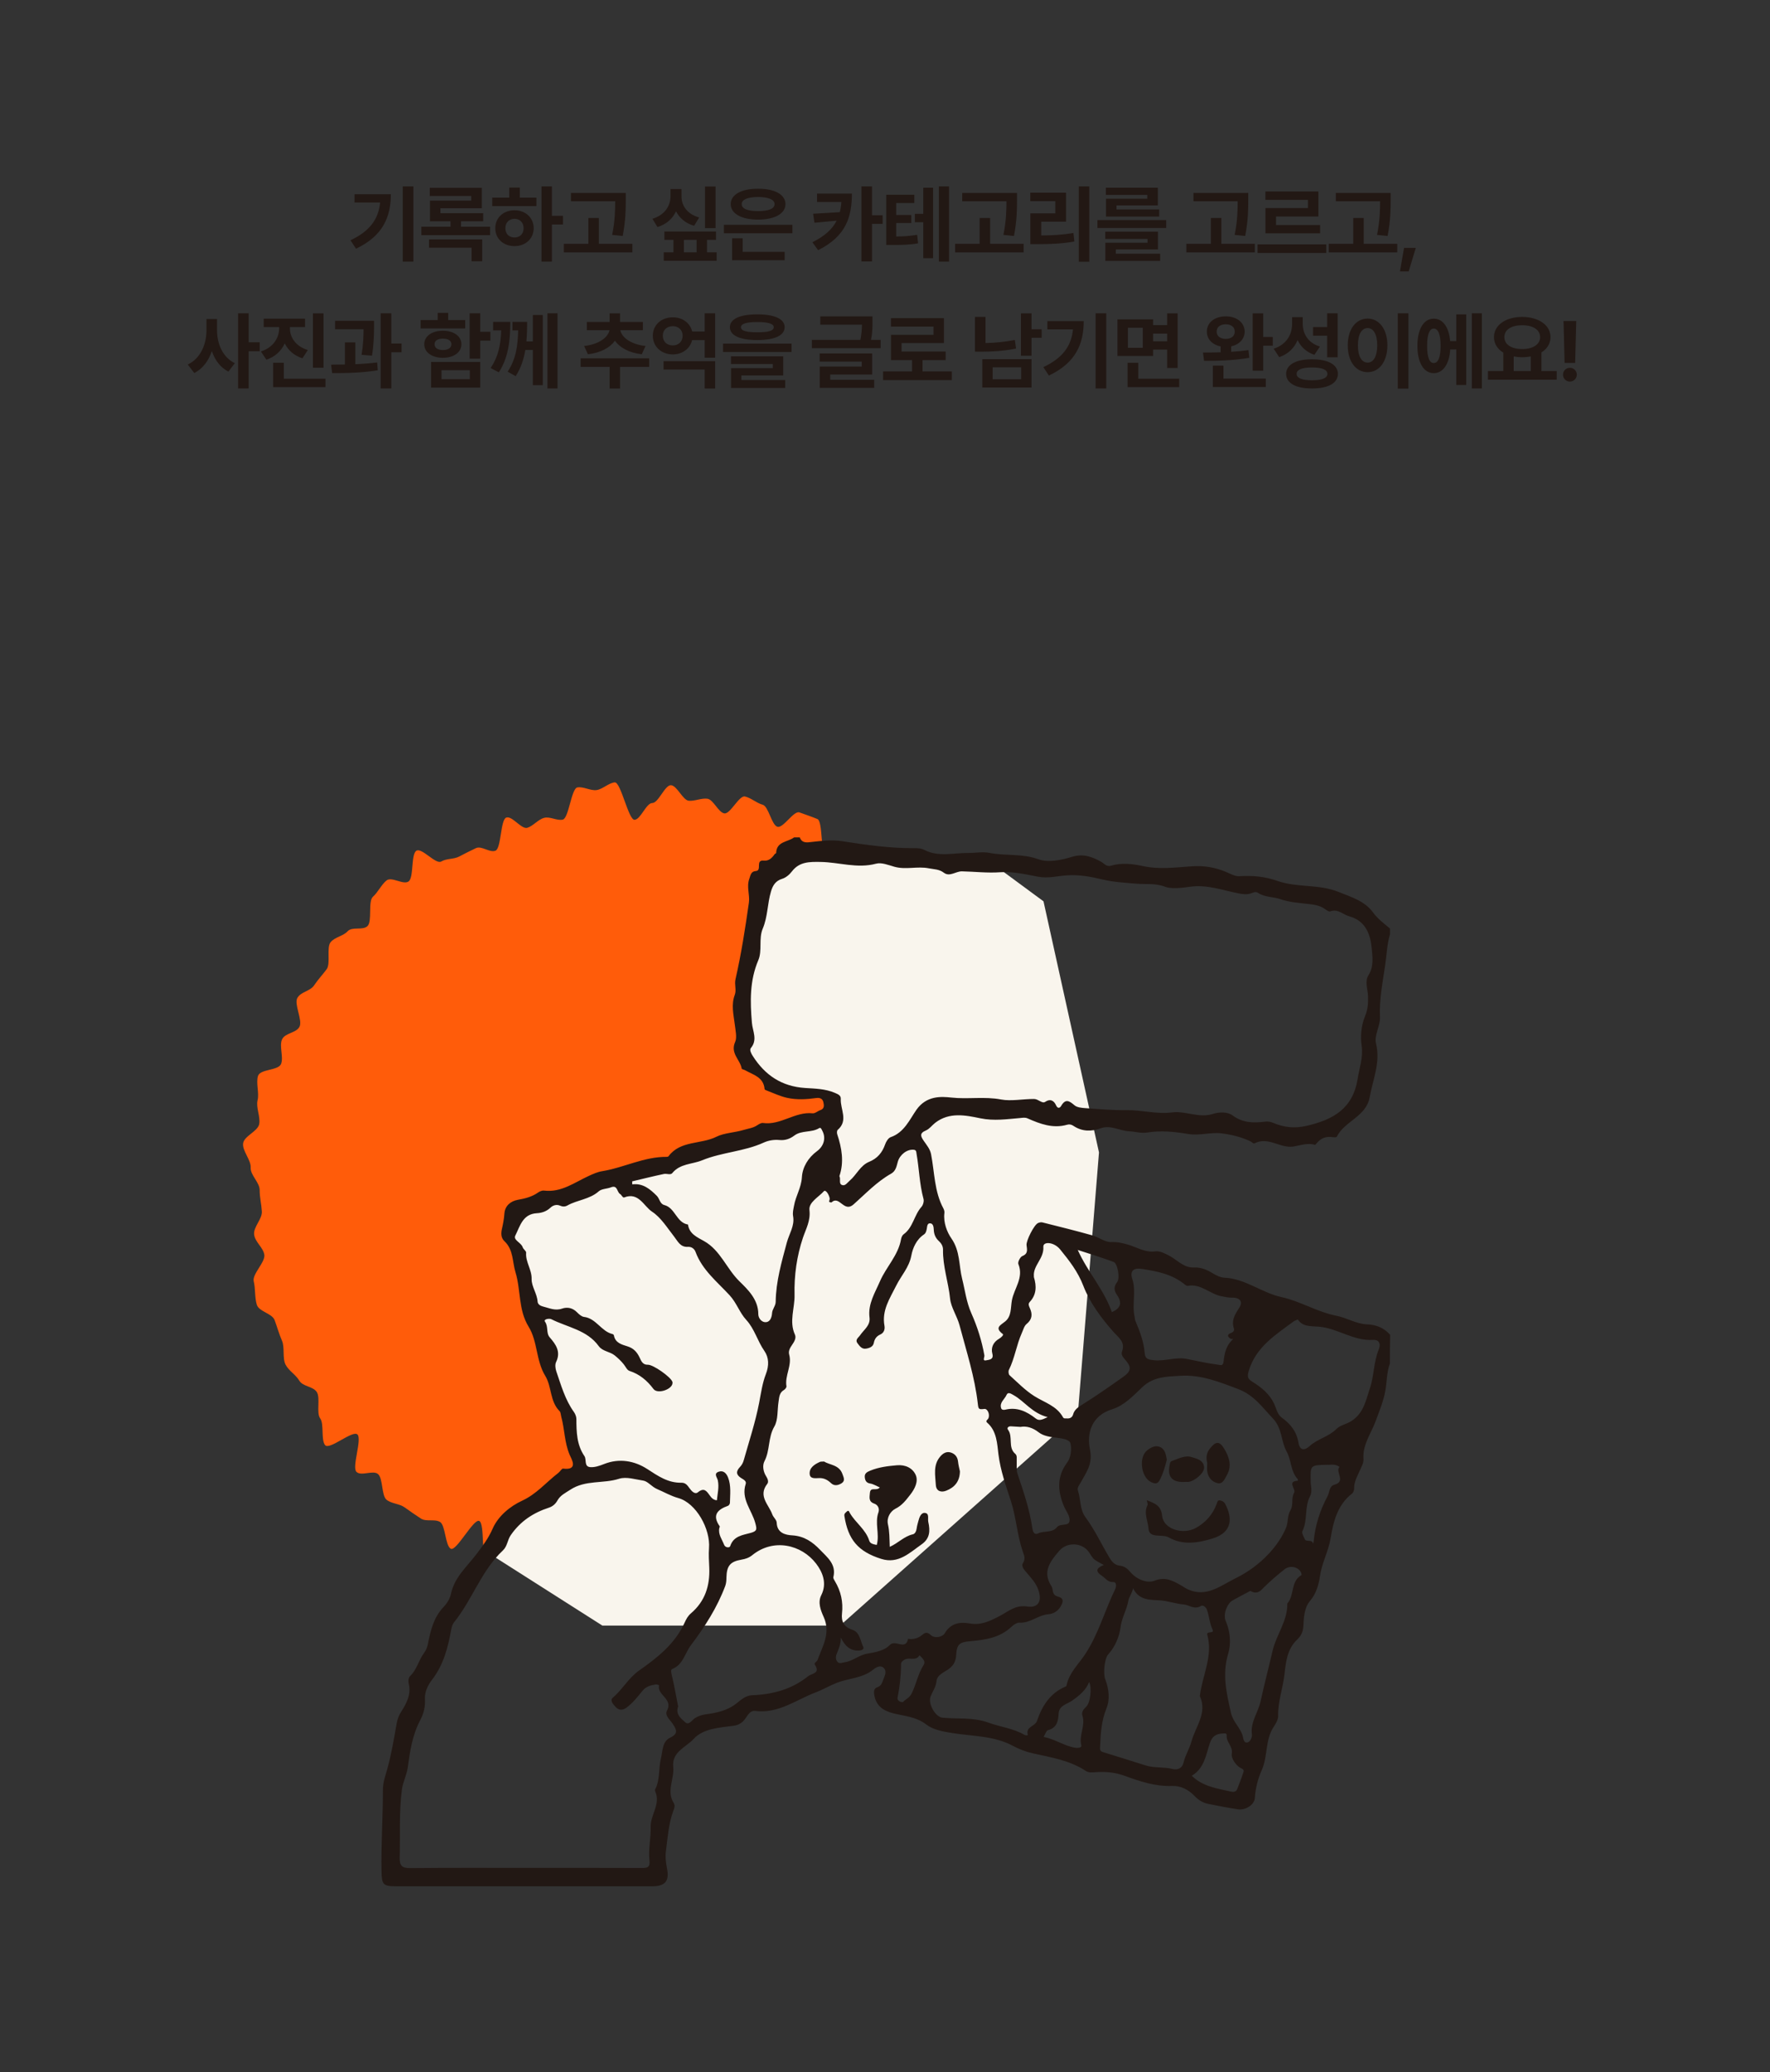 <svg width="335" height="392" viewBox="0 0 335 392" fill="none" xmlns="http://www.w3.org/2000/svg">
<rect x="0" y="0" width="335" height="392" fill="#333333" stroke="none"/>
<g clip-path="url(#clip0_267_43)">
<path d="M202 225.122C202 226.571 200.349 228.021 200.264 229.448C200.179 230.874 197.768 231.898 197.593 233.318C197.418 234.739 196.945 235.875 196.685 237.278C196.425 238.68 198.188 240.627 197.853 242.006C197.517 243.385 196.822 244.551 196.401 245.895C195.98 247.238 193.616 247.357 193.124 248.659C192.632 249.961 194.902 252.914 194.339 254.174C193.777 255.435 192.741 256.323 192.117 257.542C191.493 258.761 190.618 259.696 189.927 260.862C189.237 262.028 190.594 265.236 189.852 266.348C189.109 267.461 188.495 268.887 187.705 269.947C186.915 271.006 184.026 269.526 183.189 270.533C182.352 271.539 180.134 270.444 179.255 271.397C178.375 272.35 177.581 273.107 176.668 274.001C175.755 274.894 177.864 280.807 176.919 281.641C175.973 282.476 172.464 278.51 171.49 279.292C170.516 280.073 169.934 281.405 168.932 282.132C167.929 282.86 167.693 285.169 166.667 285.837C165.641 286.506 164.052 285.612 163.007 286.234C161.962 286.855 161.688 289.513 160.624 290.075C159.56 290.637 159.413 294.247 158.33 294.756C157.247 295.265 155.517 293.726 154.42 294.182C153.322 294.638 152.608 296.881 151.497 297.283C150.386 297.686 147.87 291.513 146.745 291.862C145.619 292.211 145.676 298.781 144.541 299.082C143.406 299.384 141.903 297.502 140.763 297.751C139.623 297.999 138.105 294.916 136.961 295.117C135.817 295.318 134.786 295.857 133.632 296.005C132.478 296.153 131.419 296.514 130.265 296.615C129.111 296.715 128.166 301.947 127.007 301.994C125.849 302.042 124.624 295.999 123.465 295.999C122.307 295.999 121.153 298.946 120.009 298.899C118.864 298.852 117.89 295.224 116.746 295.123C115.602 295.023 114.117 299.988 112.982 299.84C111.847 299.692 110.977 296.455 109.842 296.259C108.707 296.064 107.856 293.999 106.726 293.75C105.596 293.502 104.338 294.478 103.217 294.182C102.096 293.886 101.207 292.643 100.096 292.294C98.985 291.945 97.779 292.3 96.682 291.904C95.585 291.507 93.216 296.064 92.128 295.608C91.041 295.153 91.783 288.222 90.71 287.713C89.636 287.204 86.374 293.531 85.319 292.969C84.264 292.407 84.317 288.506 83.281 287.897C82.245 287.287 80.666 287.915 79.654 287.252C78.642 286.589 77.573 285.861 76.585 285.145C75.597 284.429 74.126 284.47 73.161 283.701C72.197 282.931 72.495 279.682 71.563 278.854C70.632 278.025 68.371 279.309 67.468 278.428C66.565 277.546 68.532 272.302 67.667 271.367C66.801 270.432 62.356 274.368 61.534 273.373C60.711 272.379 61.377 269.355 60.597 268.307C59.817 267.26 60.682 264.419 59.954 263.318C59.226 262.217 57.32 262.318 56.639 261.164C55.958 260.01 54.667 259.335 54.043 258.134C53.419 256.932 53.925 254.861 53.367 253.606C52.809 252.352 52.464 251.014 51.972 249.718C51.48 248.422 49.026 248.144 48.605 246.806C48.184 245.469 48.364 243.764 48.024 242.391C47.683 241.018 50.284 238.722 50.024 237.319C49.764 235.916 48.274 234.964 48.099 233.537C47.924 232.111 49.65 230.602 49.56 229.164C49.471 227.726 49.144 226.56 49.144 225.11C49.144 223.66 47.357 222.287 47.442 220.854C47.527 219.422 45.839 217.718 46.014 216.297C46.189 214.877 48.799 214.031 49.059 212.634C49.319 211.237 48.411 209.497 48.752 208.118C49.092 206.739 48.416 204.875 48.832 203.532C49.248 202.188 52.715 202.543 53.206 201.241C53.698 199.939 52.814 197.891 53.377 196.631C53.939 195.37 56.053 195.441 56.682 194.228C57.311 193.015 55.604 189.914 56.294 188.748C56.984 187.582 58.711 187.505 59.453 186.392C60.195 185.28 61.032 184.41 61.822 183.35C62.612 182.291 61.746 179.225 62.579 178.225C63.411 177.225 64.919 177.112 65.794 176.165C66.669 175.218 68.655 176.065 69.568 175.171C70.48 174.277 69.629 170.478 70.575 169.643C71.521 168.809 72.187 167.329 73.161 166.548C74.136 165.767 76.334 167.46 77.337 166.732C78.339 166.004 77.767 161.612 78.793 160.938C79.82 160.263 82.463 163.583 83.513 162.968C84.562 162.352 85.849 162.583 86.917 162.021C87.986 161.458 88.993 160.949 90.076 160.44C91.159 159.931 92.691 161.37 93.788 160.914C94.885 160.458 94.705 155.061 95.817 154.658C96.928 154.256 98.692 156.943 99.812 156.588C100.933 156.233 101.846 155.013 102.981 154.712C104.116 154.41 105.373 155.292 106.513 155.043C107.653 154.794 108.13 149.154 109.275 148.953C110.419 148.752 111.743 149.604 112.892 149.456C114.041 149.308 115.195 148.101 116.349 148C117.503 147.9 118.94 155.126 120.099 155.078C121.257 155.031 122.297 151.906 123.456 151.906C124.615 151.906 125.844 148.48 126.988 148.533C128.133 148.586 129.23 151.38 130.369 151.474C131.509 151.569 132.738 150.942 133.878 151.09C135.018 151.237 135.949 153.67 137.084 153.865C138.219 154.061 139.874 150.421 140.999 150.669C142.125 150.918 143.222 151.93 144.343 152.226C145.463 152.522 146.017 156.043 147.128 156.392C148.239 156.742 150.216 153.285 151.313 153.682C152.41 154.078 153.62 154.481 154.703 154.931C155.786 155.38 155.252 161.606 156.325 162.109C157.399 162.612 159.144 160.843 160.198 161.399C161.253 161.956 162.69 161.47 163.726 162.08C164.761 162.689 165.622 163.802 166.634 164.465C167.646 165.128 167.972 167.318 168.96 168.034C169.949 168.75 170.63 169.963 171.594 170.738C172.559 171.514 176.091 167.578 177.027 168.406C177.964 169.235 176.167 174.721 177.065 175.603C177.964 176.485 180.981 174.159 181.846 175.1C182.711 176.041 184.225 176.296 185.047 177.284C185.87 178.272 186.816 179.367 187.596 180.415C188.376 181.462 186.958 185.043 187.691 186.144C188.424 187.244 190.254 187.298 190.935 188.452C191.616 189.606 192.902 190.357 193.521 191.565C194.141 192.772 193.233 195.199 193.791 196.447C194.349 197.696 194.481 199.193 194.968 200.49C195.455 201.786 196.131 202.934 196.552 204.277C196.973 205.621 198.997 206.289 199.333 207.668C199.669 209.047 201.262 210.178 201.517 211.58C201.773 212.983 200.714 214.871 200.884 216.303C201.054 217.735 197.626 219.6 197.711 221.038C197.796 222.476 201.986 223.677 201.986 225.127L202 225.122Z" fill="#FF5C0A"/>
</g>
<path d="M96 232.5L97.5 229.5L106.5 226L114 223.5L123 221.5L128 219L140.5 214.5L157.5 211V207.5L148 206L140.5 200.5V195.5V186.5L143 175.5L145 166L151 161L188 163.5L197.5 170.5L208 218L204 267.5L159 307.5H114L92 293.5L97.5 287L106.5 281L110.5 278.5L108 270.5L106.5 265.5L103.5 258.5L102 250L97.5 237L96 232.5Z" fill="#F9F5ED"/>
<path d="M78.242 35.263V49.482H76.226V35.263H78.242ZM66.336 45.451C70.007 43.716 71.625 41.466 71.945 38.31H67.101V36.747H73.976C73.968 41.06 72.461 44.646 67.382 47.044L66.336 45.451ZM92.765 42.888V44.482H79.749V42.888H85.265V41.857H81.374V37.951H89.187V37.076H81.343V35.529H91.187V39.388H83.359V40.326H91.452V41.857H87.249V42.888H92.765ZM81.202 46.857V45.294H91.265V49.419H89.249V46.857H81.202ZM104.46 35.263V40.826H106.553V42.466H104.46V49.482H102.491V35.263H104.46ZM93.163 38.982V37.388H96.382V35.482H98.382V37.388H101.522V38.982H93.163ZM93.741 43.169C93.733 41.185 95.28 39.771 97.382 39.779C99.452 39.771 101.007 41.185 101.007 43.169C101.007 45.154 99.452 46.552 97.382 46.56C95.28 46.552 93.733 45.154 93.741 43.169ZM95.647 43.169C95.647 44.271 96.374 44.927 97.382 44.919C98.374 44.927 99.1 44.271 99.1 43.169C99.1 42.076 98.374 41.404 97.382 41.388C96.374 41.404 95.647 42.076 95.647 43.169ZM118.436 36.497V37.841C118.428 39.622 118.428 41.622 117.858 44.638L115.858 44.435C116.405 41.747 116.428 39.747 116.436 38.076H108.061V36.497H118.436ZM106.717 47.747V46.122H111.358V41.232H113.342V46.122H119.686V47.747H106.717ZM135.435 35.279V43.154H133.435V35.279H135.435ZM123.482 41.388C125.857 40.669 126.904 38.896 126.904 37.138V35.763H128.982V37.138C128.966 38.826 129.997 40.497 132.326 41.138L131.372 42.716C129.732 42.232 128.599 41.247 127.951 39.974C127.302 41.349 126.138 42.435 124.435 42.951L123.482 41.388ZM125.622 49.326V47.732H127.466V45.372H125.747V43.794H135.513V45.372H133.81V47.732H135.638V49.326H125.622ZM129.435 47.732H131.841V45.372H129.435V47.732ZM149.974 42.529V44.122H137.005V42.529H149.974ZM138.302 38.607C138.302 36.794 140.356 35.685 143.489 35.701C146.599 35.685 148.653 36.794 148.661 38.607C148.653 40.427 146.599 41.544 143.489 41.544C140.356 41.544 138.302 40.427 138.302 38.607ZM138.567 49.232V45.076H140.567V47.638H148.505V49.232H138.567ZM140.38 38.607C140.364 39.49 141.513 39.935 143.489 39.935C145.45 39.935 146.599 39.49 146.599 38.607C146.599 37.747 145.45 37.279 143.489 37.263C141.513 37.279 140.364 37.747 140.38 38.607ZM161.238 36.622C161.223 41.013 160.16 44.661 154.848 47.326L153.754 45.826C156.129 44.646 157.543 43.326 158.348 41.747L154.145 42.138L153.895 40.435L158.949 40.13C159.098 39.529 159.199 38.888 159.246 38.216H154.645V36.622H161.238ZM163.035 49.451V35.263H165.035V40.716H167.051V42.357H165.035V49.451H163.035ZM173.043 36.841V38.404H169.621V40.669H172.48V42.185H169.621V44.74C171.144 44.716 172.261 44.638 173.59 44.419L173.761 46.029C172.129 46.326 170.769 46.341 168.683 46.341H167.73V36.841H173.043ZM173.152 42.044V40.451H174.746V35.513H176.605V48.841H174.746V42.044H173.152ZM177.699 49.482V35.263H179.621V49.482H177.699ZM192.488 36.497V37.841C192.48 39.622 192.48 41.622 191.909 44.638L189.909 44.435C190.456 41.747 190.48 39.747 190.488 38.076H182.113V36.497H192.488ZM180.769 47.747V46.122H185.409V41.232H187.394V46.122H193.738V47.747H180.769ZM206.167 35.263V49.513H204.182V35.263H206.167ZM194.995 38.06V36.451H201.76V41.935H197.073V44.544C199.245 44.529 201.081 44.419 203.167 44.076L203.339 45.685C201.003 46.099 198.885 46.185 196.292 46.185H195.01V40.357H199.729V38.06H194.995ZM220.721 41.638V43.122H207.705V41.638H220.721ZM209.19 45.201V43.826H219.159V47.185H211.19V47.997H219.58V49.357H209.205V45.919H217.19V45.201H209.19ZM209.299 36.872V35.513H219.143V38.857H211.315V39.622H219.393V40.966H209.33V37.591H217.143V36.872H209.299ZM236.251 36.497V37.841C236.244 39.622 236.244 41.622 235.673 44.638L233.673 44.435C234.22 41.747 234.244 39.747 234.251 38.076H225.876V36.497H236.251ZM224.533 47.747V46.122H229.173V41.232H231.158V46.122H237.501V47.747H224.533ZM251.024 46.232V47.857H238.009V46.232H251.024ZM239.493 37.81V36.216H249.524V40.951H241.509V42.576H249.853V44.138H239.509V39.357H247.556V37.81H239.493ZM263.204 36.497V37.841C263.196 39.622 263.196 41.622 262.625 44.638L260.625 44.435C261.172 41.747 261.196 39.747 261.204 38.076H252.829V36.497H263.204ZM251.485 47.747V46.122H256.125V41.232H258.11V46.122H264.454V47.747H251.485ZM267.961 46.888L266.617 51.341H264.961L265.742 46.888H267.961ZM41.079 62.482C41.071 65.029 42.157 67.599 44.438 68.701L43.235 70.294C41.712 69.537 40.681 68.13 40.095 66.419C39.47 68.255 38.376 69.763 36.767 70.56L35.532 68.951C37.946 67.841 39.079 65.122 39.079 62.482V60.357H41.079V62.482ZM45.063 73.482V59.263H47.063V64.747H49.157V66.435H47.063V73.482H45.063ZM54.868 62.076C54.86 63.771 55.922 65.505 58.258 66.216L57.243 67.779C55.649 67.271 54.532 66.247 53.891 64.966C53.243 66.372 52.087 67.49 50.415 68.044L49.383 66.482C51.751 65.724 52.837 63.872 52.837 62.076V61.872H49.915V60.279H57.727V61.872H54.868V62.076ZM51.696 73.232V68.622H53.712V71.638H61.602V73.232H51.696ZM59.227 69.56V59.279H61.227V69.56H59.227ZM70.797 60.685V61.826C70.781 63.161 70.781 64.912 70.406 67.279L68.438 67.122C68.766 65.06 68.797 63.536 68.813 62.279H63.422V60.685H70.797ZM62.672 68.982C63.469 68.982 64.359 68.974 65.281 68.951V64.763H67.25V68.888C68.649 68.833 70.063 68.732 71.375 68.56L71.5 70.044C68.57 70.537 65.352 70.591 62.859 70.576L62.672 68.982ZM72.047 73.482V59.263H74.063V64.982H76V66.638H74.063V73.482H72.047ZM90.89 59.263V62.763H92.812V64.435H90.89V67.841H88.89V59.263H90.89ZM79.609 62.122V60.544H82.843V59.185H84.827V60.544H88.046V62.122H79.609ZM80.296 65.107C80.296 63.607 81.734 62.56 83.827 62.56C85.898 62.56 87.327 63.607 87.327 65.107C87.327 66.646 85.898 67.677 83.827 67.685C81.734 67.677 80.296 66.646 80.296 65.107ZM81.593 73.326V68.466H90.89V73.326H81.593ZM82.249 65.107C82.241 65.833 82.874 66.208 83.827 66.216C84.788 66.208 85.437 65.833 85.437 65.107C85.437 64.427 84.788 64.052 83.827 64.06C82.874 64.052 82.241 64.427 82.249 65.107ZM83.562 71.732H88.921V70.029H83.562V71.732ZM96.585 60.888C96.569 64.443 96.225 67.622 94.413 70.435L92.866 69.622C94.327 67.412 94.764 65.247 94.858 62.497H93.335V60.888H96.585ZM96.085 70.31C97.678 67.888 97.999 65.38 98.069 62.497H96.991V60.888H99.772C99.772 62.138 99.741 63.38 99.632 64.591H100.85V59.576H102.725V72.857H100.85V66.201H99.428C99.132 67.943 98.593 69.615 97.6 71.154L96.085 70.31ZM103.616 73.482V59.263H105.522V73.482H103.616ZM122.865 67.779V69.404H117.35V73.497H115.381V69.404H109.896V67.779H122.865ZM110.553 65.451C113.506 65.122 115.107 63.732 115.35 62.466H111.068V60.904H115.381V59.279H117.35V60.904H121.678V62.466H117.412C117.631 63.716 119.232 65.122 122.178 65.451L121.459 67.013C119.045 66.74 117.303 65.747 116.381 64.458C115.451 65.763 113.701 66.74 111.271 67.013L110.553 65.451ZM135.357 68.326V73.497H133.373V69.904H125.591V68.326H135.357ZM123.56 63.497C123.544 61.482 125.185 60.013 127.341 60.029C129.169 60.013 130.63 61.107 130.998 62.701H133.373V59.263H135.357V67.669H133.373V64.341H130.99C130.615 65.958 129.154 67.037 127.341 67.044C125.185 67.037 123.544 65.568 123.56 63.497ZM125.451 63.497C125.443 64.662 126.263 65.341 127.341 65.341C128.388 65.341 129.193 64.662 129.201 63.497C129.193 62.388 128.388 61.701 127.341 61.701C126.263 61.701 125.443 62.388 125.451 63.497ZM143.333 59.466C146.606 59.466 148.497 60.326 148.505 61.888C148.497 63.474 146.606 64.326 143.333 64.326C140.052 64.326 138.146 63.474 138.146 61.888C138.146 60.326 140.052 59.466 143.333 59.466ZM136.849 66.576V64.997H149.817V66.576H136.849ZM138.349 68.857V67.404H148.239V71.029H140.317V71.888H148.614V73.388H138.364V69.638H146.271V68.857H138.349ZM140.239 61.888C140.231 62.583 141.247 62.857 143.333 62.857C145.435 62.857 146.442 62.583 146.442 61.888C146.442 61.255 145.435 60.919 143.333 60.919C141.247 60.919 140.231 61.255 140.239 61.888ZM165.129 59.841V60.81C165.137 61.724 165.137 62.865 164.856 64.294H166.676V65.857H153.66V64.294H162.848C163.074 63.138 163.121 62.208 163.137 61.419H155.254V59.841H165.129ZM155.129 68.404V66.857H165.067V70.841H157.129V71.841H165.457V73.372H155.145V69.341H163.098V68.404H155.129ZM180.152 70.263V71.904H167.136V70.263H172.621V68.122H168.636V63.341H176.683V61.779H168.621V60.185H178.652V64.904H170.636V66.497H178.98V68.122H174.605V70.263H180.152ZM195.229 59.279V62.279H197.151V63.904H195.229V67.294H193.229V59.279H195.229ZM184.526 66.529V59.951H186.526V64.896C188.253 64.857 190.104 64.693 192.073 64.31L192.307 65.935C189.964 66.404 187.753 66.529 185.745 66.529H184.526ZM185.917 73.31V67.935H195.229V73.31H185.917ZM187.87 71.747H193.276V69.482H187.87V71.747ZM209.377 59.263V73.482H207.362V59.263H209.377ZM197.471 69.451C201.143 67.716 202.76 65.466 203.08 62.31H198.237V60.747H205.112C205.104 65.06 203.596 68.646 198.518 71.044L197.471 69.451ZM218.244 60.419V61.497H220.9V59.279H222.885V69.622H220.9V66.138H218.244V67.341H211.494V60.419H218.244ZM213.416 73.232V68.638H215.432V71.638H223.182V73.232H213.416ZM213.478 65.794H216.291V61.997H213.478V65.794ZM218.244 64.56H220.9V63.107H218.244V64.56ZM231.993 59.841C234.071 59.849 235.563 61.013 235.571 62.732C235.563 64.122 234.548 65.185 233.024 65.513V66.552C234.142 66.482 235.251 66.38 236.29 66.232L236.446 67.685C233.517 68.201 230.259 68.271 227.884 68.263L227.681 66.685C228.665 66.685 229.813 66.677 231.024 66.646V65.529C229.454 65.216 228.407 64.146 228.415 62.732C228.407 61.013 229.899 59.849 231.993 59.841ZM229.556 73.216V69.169H231.556V71.622H239.571V73.216H229.556ZM230.274 62.732C230.259 63.599 230.985 64.099 231.993 64.107C233.017 64.099 233.696 63.599 233.696 62.732C233.696 61.841 233.009 61.357 231.993 61.341C230.985 61.357 230.259 61.841 230.274 62.732ZM237.087 70.122V59.279H239.087V63.747H240.899V65.404H239.087V70.122H237.087ZM246.563 61.201C246.555 63.099 247.532 64.857 249.813 65.56L248.766 67.122C247.235 66.591 246.196 65.615 245.594 64.333C244.969 65.818 243.821 66.982 242.11 67.56L241.063 65.966C243.493 65.185 244.54 63.279 244.547 61.294V59.997H246.563V61.201ZM243.422 70.732C243.422 68.982 245.282 67.958 248.313 67.966C251.352 67.958 253.211 68.982 253.219 70.732C253.211 72.49 251.352 73.49 248.313 73.482C245.282 73.49 243.422 72.49 243.422 70.732ZM245.407 70.732C245.407 71.521 246.43 71.935 248.313 71.935C250.204 71.935 251.227 71.521 251.235 70.732C251.227 69.919 250.204 69.513 248.313 69.513C246.43 69.513 245.407 69.919 245.407 70.732ZM248.516 63.497V61.872H251.188V59.263H253.172V67.591H251.188V63.497H248.516ZM266.57 59.263V73.513H264.555V59.263H266.57ZM255.086 65.326C255.078 62.224 256.664 60.263 258.852 60.263C260.992 60.263 262.586 62.224 262.586 65.326C262.586 68.451 260.992 70.404 258.852 70.404C256.664 70.404 255.078 68.451 255.086 65.326ZM257.008 65.326C257 67.443 257.742 68.599 258.852 68.591C259.93 68.599 260.656 67.443 260.664 65.326C260.656 63.216 259.93 62.06 258.852 62.06C257.742 62.06 257 63.216 257.008 65.326ZM280.468 59.263V73.482H278.562V59.263H280.468ZM268.265 65.419C268.265 62.24 269.476 60.271 271.359 60.279C273.07 60.271 274.242 61.872 274.461 64.529H275.625V59.466H277.5V72.826H275.625V66.107H274.476C274.304 68.896 273.109 70.591 271.359 70.591C269.476 70.591 268.265 68.615 268.265 65.419ZM270.109 65.419C270.093 67.607 270.562 68.685 271.359 68.669C272.179 68.685 272.664 67.607 272.656 65.419C272.664 63.24 272.179 62.154 271.359 62.154C270.562 62.154 270.093 63.24 270.109 65.419ZM294.632 70.185V71.826H281.616V70.185H284.523V66.701C283.421 66.037 282.757 65.029 282.757 63.779C282.757 61.474 285.007 59.958 288.101 59.951C291.179 59.958 293.452 61.474 293.46 63.779C293.452 65.005 292.812 65.997 291.741 66.662V70.185H294.632ZM284.726 63.779C284.726 65.169 286.062 66.029 288.101 66.029C290.109 66.029 291.484 65.169 291.491 63.779C291.484 62.349 290.109 61.521 288.101 61.529C286.062 61.521 284.726 62.349 284.726 63.779ZM286.491 70.185H289.726V67.419C289.218 67.521 288.671 67.576 288.101 67.576C287.53 67.576 286.991 67.521 286.491 67.427V70.185ZM298.327 60.732L298.124 68.654H296.124L295.921 60.732H298.327ZM295.827 70.872C295.811 70.154 296.405 69.568 297.139 69.576C297.835 69.568 298.436 70.154 298.436 70.872C298.436 71.599 297.835 72.185 297.139 72.185C296.405 72.185 295.811 71.599 295.827 70.872Z" fill="#221814"/>
<path d="M263.06 257.93C262.41 259.69 262.51 261.58 262.14 263.39C261.75 265.28 261.03 266.99 260.39 268.76C259.53 271.14 257.85 273.26 258.06 276.02C258.11 276.73 257.66 277.5 257.35 278.2C256.87 279.29 256.26 280.32 256.29 281.58C256.3 281.91 256.13 282.36 255.88 282.55C253.12 284.66 252.33 287.97 251.85 290.93C251.45 293.43 250.2 295.58 249.84 298.07C249.62 299.59 249.18 301.4 247.94 302.84C246.89 304.06 246.75 305.91 246.68 307.59C246.63 308.66 246.27 309.44 245.45 310.22C243.61 311.96 243.36 314.46 243.1 316.77C242.8 319.4 241.84 321.92 241.91 324.61C241.93 325.31 241.44 326.09 241.02 326.73C239.43 329.2 239.97 332.22 238.82 334.81C238.08 336.47 237.62 338.24 237.5 340.12C237.41 341.44 235.69 342.47 234.31 342.26C232.43 341.97 230.56 341.62 228.69 341.24C227.68 341.04 226.83 340.51 226.1 339.75C224.94 338.53 223.45 337.77 221.82 337.84C218.64 337.96 215.73 336.97 212.85 335.92C211.05 335.26 209.28 335.11 207.42 335.23C206.77 335.27 206.1 335.39 205.5 335C202.48 332.99 198.96 332.45 195.53 331.68C194.18 331.38 192.91 330.9 191.7 330.25C188.14 328.34 184.11 328.45 180.29 327.84C178.47 327.55 176.62 327.23 175.3 326.21C173.38 324.73 171.2 324.64 169.08 324.1C167.18 323.62 165.76 322.7 165.45 320.51C165.35 319.82 165.51 319.35 165.98 319.2C166.87 318.91 166.95 318.26 167.25 317.53C167.58 316.74 167.83 316 167.2 315.46C166.58 314.94 165.75 315.43 165.26 315.84C163.24 317.47 160.68 317.45 158.43 318.31C157.11 318.82 155.82 319.59 154.45 320.11C150.7 321.53 147.35 324.2 142.95 323.65C141.67 323.49 141.34 325.08 140.47 325.76C139.94 326.17 139.59 326.35 138.87 326.45C136.19 326.81 133.08 326.96 131.28 328.95C129.88 330.5 127.12 331.36 127.42 334.25C127.66 336.51 126.09 338.8 127.5 341.04C127.84 341.59 127.6 342.11 127.42 342.59C126.53 345.02 126.38 347.59 126.04 350.12C125.89 351.24 126.02 352.36 126.25 353.49C126.73 355.83 125.85 356.82 123.49 356.82C107.33 356.82 91.17 356.82 75.01 356.82C72.51 356.82 72.26 356.52 72.21 354.03C72.1 348.9 72.48 343.79 72.47 338.67C72.46 337.18 72.92 335.98 73.3 334.63C74.08 331.82 74.56 328.93 75.07 326.05C75.22 325.21 75.46 324.54 75.93 323.8C76.93 322.24 77.84 320.54 77.37 318.55C77.23 317.96 77.31 317.34 77.64 317.03C78.92 315.81 79.24 314.04 80.26 312.68C80.63 312.18 80.85 311.64 80.97 311.06C81.48 308.5 82.04 305.99 83.95 303.99C84.59 303.32 85.16 302.41 85.35 301.52C85.99 298.41 88.3 296.44 90.09 294.1C91.27 292.56 92.43 291.03 93.25 289.15C94.29 286.79 96.54 284.93 98.82 283.88C101.59 282.6 103.4 280.36 105.68 278.62C106.01 278.37 106.32 277.77 106.58 277.81C109.59 278.18 108.11 275.91 107.82 275.21C106.82 272.86 106.87 270.34 106.22 267.96C106.13 267.61 106.13 267.16 105.91 266.94C104.05 265.09 104.45 262.31 103.2 260.27C101.42 257.37 101.78 253.76 100.04 250.95C98.07 247.74 98.6 244.05 97.57 240.69C96.96 238.71 97.2 236.43 95.5 234.82C94.77 234.13 94.8 233.27 95.03 232.32C95.24 231.41 95.4 230.49 95.47 229.53C95.58 228.08 96.65 227.21 98.02 226.96C99.39 226.72 100.68 226.4 101.83 225.59C102.15 225.36 102.62 225.17 102.98 225.22C106.25 225.61 108.73 223.68 111.44 222.44C112.25 222.07 113.09 221.69 113.96 221.55C118.09 220.88 121.91 218.79 126.2 218.84C126.31 218.84 126.47 218.8 126.53 218.72C128.79 215.7 132.65 216.51 135.6 215.03C137.05 214.3 139.06 214.26 140.8 213.73C141.63 213.48 142.5 213.39 143.27 212.89C143.61 212.67 144.05 212.38 144.4 212.43C147.75 212.91 150.47 210.24 153.8 210.6C154.26 210.65 154.76 210.17 155.26 210C156.07 209.73 155.96 209.08 155.84 208.52C155.7 207.82 155.17 207.61 154.48 207.71C152.64 207.96 150.83 208.08 148.96 207.67C147.66 207.38 146.51 206.82 145.29 206.36C145.08 206.28 144.72 206.15 144.71 206.03C144.53 203.73 142.54 203.32 141 202.44C140.8 202.32 140.4 202.28 140.38 202.15C140.11 200.45 138.15 199.26 139.15 197.07C139.51 196.28 139.2 194.85 139.06 193.73C138.83 191.89 138.37 190.05 139.06 188.21C139.43 187.24 138.96 186.29 139.21 185.21C140.3 180.44 141.05 175.59 141.74 170.75C141.95 169.3 141.27 167.79 141.81 166.26C142.06 165.56 142.11 164.84 143.05 164.77C144.29 164.69 142.9 162.62 144.56 162.8C145.5 162.9 146.12 162.3 146.62 161.57C146.68 161.48 146.89 161.43 146.9 161.36C146.96 159.14 149.09 159.31 150.29 158.41C150.65 158.41 151.01 158.41 151.37 158.41C151.8 159.54 152.7 159.38 153.62 159.27C155.55 159.05 157.52 158.83 159.43 159.13C163.9 159.83 168.38 160.47 172.92 160.44C173.63 160.44 174.31 160.44 175 160.8C177.65 162.16 180.51 161.32 183.27 161.35C184.59 161.36 185.99 161.08 187.3 161.34C190.35 161.94 193.48 161.42 196.56 162.55C198.38 163.21 200.85 162.71 202.84 162.1C205 161.43 206.62 162.04 208.38 163C208.96 163.32 209.4 164.02 210.27 163.76C212.28 163.16 214.42 163.42 216.3 163.83C219.47 164.52 222.56 164.07 225.64 163.87C227.94 163.72 229.97 164.08 232.02 164.93C232.84 165.27 233.72 165.8 234.54 165.75C237.07 165.59 239.38 165.79 241.88 166.67C245.51 167.94 249.62 167.21 253.34 168.72C255.76 169.7 258.29 170.43 259.89 172.63C260.79 173.86 261.96 174.71 263.08 175.65C263.08 176.01 263.08 176.37 263.08 176.73C262.51 178.6 262.46 180.58 262.18 182.48C261.7 185.75 261.03 189.05 261.18 192.42C261.25 194.12 260.04 195.78 260.44 197.44C261.31 201 259.83 204.19 259.24 207.53C258.59 211.24 254.49 212.04 253 215.04C252.95 215.15 252.57 215.15 252.35 215.12C250.89 214.93 250.08 215.23 249.13 216.34C249.05 216.43 248.94 216.59 248.89 216.57C247.49 216.13 246.15 216.67 244.82 216.88C242.31 217.29 240.05 214.94 237.47 216.27C237.21 216.41 236.96 216.05 236.7 215.92C234.95 215.07 232.98 214.61 231.16 214.39C229.13 214.14 227.02 214.88 224.79 214.5C222.32 214.08 219.71 213.82 217.16 214.23C215.97 214.43 214.84 214.05 213.72 214C211.9 213.92 210.21 212.74 208.3 213.44C206.54 214.08 204.78 214.06 203.16 212.97C202.77 212.71 202.39 212.64 201.97 212.76C199.28 213.53 196.87 212.61 194.48 211.56C194.01 211.35 193.58 211.45 193.1 211.49C190.59 211.7 188.16 212.08 185.53 211.54C182.77 210.97 179.69 210.32 177.01 212.39C176.39 212.87 175.92 213.56 175.23 213.85C173.93 214.39 174.3 215.03 174.87 215.86C175.4 216.63 176.02 217.34 176.22 218.34C176.89 221.78 176.82 225.4 178.56 228.61C178.69 228.86 178.78 229.19 178.74 229.47C178.52 231.26 179.24 233.08 180.07 234.27C181.75 236.69 181.46 239.37 182.1 241.91C182.65 244.09 182.9 246.31 183.84 248.42C184.97 250.95 185.82 253.63 186.31 256.39C186.37 256.76 185.82 257.54 186.75 257.31C187.14 257.21 188.13 257.23 187.82 256.08C187.51 254.94 187.99 253.87 189.1 253.24C189.48 253.02 190.02 252.52 189.79 252.35C188.2 251.14 189.33 250.72 190.26 249.96C191.48 248.96 191.26 247.36 191.52 245.96C191.95 243.69 193.8 241.7 192.74 239.11C192.59 238.75 193.09 237.76 193.5 237.6C194.65 237.14 194.37 236.34 194.29 235.53C194.2 234.7 195.7 231.72 196.44 231.37C196.7 231.25 197.04 231.17 197.3 231.24C200.45 232.03 203.61 232.81 206.74 233.69C207.97 234.04 209.16 235.01 210.34 234.96C211.47 234.91 212.42 235.14 213.42 235.42C215.16 235.9 216.69 236.99 218.69 236.71C219.5 236.6 220.46 237.09 221.34 237.56C222.83 238.36 224.07 239.85 225.94 239.76C227.28 239.7 228.4 240.18 229.46 240.82C230.2 241.26 230.93 241.66 231.78 241.7C235.72 241.88 238.79 244.56 242.59 245.38C246.09 246.14 249.32 248.19 252.95 248.9C254.91 249.28 256.68 250.44 258.7 250.52C260.49 250.59 261.94 251.18 263.11 252.5C263.06 254.34 263.06 256.13 263.06 257.93ZM158.87 222.48C159.17 223.07 158.7 223.91 159.36 224.16C159.97 224.4 160.37 223.72 160.82 223.34C162.13 222.23 162.82 220.46 164.51 219.77C166.05 219.14 166.98 218.04 167.52 216.49C167.7 215.96 168.12 215.27 168.58 215.11C171.13 214.24 172.18 211.75 173.46 209.92C175.34 207.26 178.09 207.4 180.05 207.62C183.19 207.97 186.32 207.38 189.5 207.99C191.35 208.34 193.62 207.88 195.71 207.89C196.55 207.9 197.23 208.83 197.83 208.43C198.89 207.73 199.54 208.35 199.84 209.02C200.21 209.87 200.65 209.53 200.84 209.2C201.66 207.79 202.37 208.23 203.35 209.07C203.83 209.49 204.69 209.57 205.39 209.62C207.99 209.8 210.6 210.04 213.2 210C216.09 209.95 218.93 210.81 221.82 210.43C224.42 210.09 226.9 211.58 229.62 210.7C230.62 210.38 232.27 210.25 233.27 210.99C235.19 212.42 237.23 212.46 239.41 212.18C239.94 212.11 240.46 212.19 240.98 212.41C243.02 213.27 245 213.5 247.29 212.97C252.32 211.81 256.06 209.73 256.96 204.05C257.29 201.97 258.03 200.02 257.71 197.82C257.44 195.95 257.64 193.97 258.36 192.22C258.89 190.94 258.97 189.73 258.92 188.41C258.87 187.09 258.26 185.62 259.01 184.47C260.07 182.83 259.75 180.84 259.62 179.4C259.4 176.99 258.59 174.2 255.4 173.35C254.2 173.03 253.25 171.85 251.77 172.41C251.53 172.5 251.1 172.19 250.81 171.99C249.9 171.33 248.86 171.14 247.78 171.02C245.94 170.8 244.12 170.71 242.29 170.08C240.95 169.62 239.36 169.75 238.06 168.88C237.59 168.57 237.1 168.9 236.69 169.02C235.91 169.26 235.22 169.14 234.44 169C231.37 168.41 228.41 167.26 225.11 167.76C223.65 167.98 221.63 168.17 220.56 167.76C218.68 167.03 216.96 167.32 215.18 167.17C213.02 166.99 210.79 166.87 208.75 166.39C206.49 165.85 204.38 165.44 202.02 165.58C200.19 165.69 198.39 166.21 196.45 165.84C194.11 165.4 191.75 164.83 189.28 165C186.89 165.17 184.48 164.88 182.07 164.83C180.91 164.8 179.75 165.93 178.64 165.09C177.74 164.4 176.79 164.46 175.81 164.26C173.64 163.82 171.44 164.57 169.28 163.96C168.14 163.64 166.84 163.1 165.81 163.38C162.23 164.34 158.8 163.1 155.3 163.05C153.25 163.02 151.29 162.98 149.87 164.86C149.42 165.45 148.73 166.03 148.04 166.24C146.76 166.63 146.25 167.52 145.92 168.64C145.23 170.94 145.32 173.39 144.36 175.67C143.56 177.55 144.3 179.82 143.52 181.64C141.87 185.52 141.97 189.45 142.31 193.48C142.44 195.06 143.43 196.68 142.11 198.26C141.82 198.61 142.17 199.28 142.47 199.75C144.79 203.39 147.94 205.52 152.39 205.81C154.25 205.93 156.19 205.95 158.01 206.73C158.63 207 159.17 207.21 159.13 207.88C159.02 209.83 160.61 211.96 158.55 213.73C158.39 213.87 158.37 214.32 158.46 214.57C159.33 217.18 159.78 219.82 158.87 222.48ZM99.38 353.34C106.74 353.34 114.1 353.33 121.45 353.36C122.52 353.36 123.07 353.26 122.92 351.91C122.68 349.8 123.21 347.69 123.15 345.54C123.09 343.32 125.09 341.27 124 338.84C123.96 338.74 123.95 338.58 124 338.49C124.96 336.65 124.61 334.57 125.09 332.64C125.44 331.23 125.31 329.44 126.83 328.71C128.44 327.94 128.05 327.2 127.33 326.1C126.82 325.33 125.75 324.5 126.24 323.59C127.46 321.34 124.27 320.66 124.74 318.77C124.52 318.72 124.29 318.6 124.09 318.64C123.16 318.81 122.3 318.98 121.6 319.84C120.68 320.98 119.76 322.16 118.55 323.04C117.79 323.6 117.08 323.53 116.48 322.86C116.05 322.39 115.39 321.65 115.97 321.16C117.81 319.6 118.92 317.44 120.98 315.99C124.4 313.59 127.76 310.96 129.58 306.94C129.87 306.29 130.19 305.68 130.77 305.19C133.42 302.93 134.38 300.01 134.24 296.56C134.19 295.34 134.1 294.08 134.19 292.88C134.49 289.24 131.76 284.32 128.38 283.38C126.92 282.97 125.71 282.25 124.39 281.69C123.34 281.25 122.62 280.21 121.75 280.08C120.25 279.86 118.55 279.29 117.17 279.73C114.16 280.7 110.81 279.91 107.93 281.81C107 282.42 106.06 282.85 105.51 283.83C105.14 284.5 104.6 284.96 103.91 285.19C100.95 286.16 98.53 287.72 96.68 290.38C96.02 291.33 96.04 292.49 95.18 293.29C91.08 297.13 89.39 302.62 85.92 306.9C85.64 307.25 85.5 307.76 85.41 308.22C84.79 311.6 83.97 314.88 81.8 317.71C81.02 318.73 80.36 319.99 80.43 321.34C80.51 322.81 80.22 324.1 79.53 325.4C78.05 328.2 77.59 331.28 77.17 334.38C76.98 335.78 76.25 337.1 76.07 338.49C75.51 342.8 75.76 347.14 75.65 351.47C75.61 353.01 76.19 353.39 77.63 353.38C84.9 353.31 92.14 353.34 99.38 353.34ZM159.14 309.77C159.16 310.93 158.76 311.9 158.35 312.87C158.13 313.4 158.15 313.97 158.53 314.39C158.91 314.8 159.4 314.5 159.87 314.44C161.42 314.23 162.55 313.07 164.2 312.8C165.53 312.58 167.38 312.27 168.39 311.19C169.45 310.05 171.42 312.3 171.87 310C171.87 309.99 172.2 310.07 172.38 310.07C173.11 310.05 173.81 309.84 174.37 309.39C175.02 308.88 175.38 308.55 176.24 309.35C176.85 309.92 178.34 309.75 178.83 308.93C179.97 307 181.75 306.79 183.51 307.1C185.71 307.49 187.35 306.65 189.19 305.7C190.77 304.89 192.15 303.55 194.38 303.89C196.61 304.23 197.29 302.77 196.46 300.59C196 299.37 195.15 298.49 194.35 297.54C193.89 297 193.21 296.31 193.61 295.69C194.16 294.84 193.8 294.15 193.57 293.49C192.51 290.38 192.34 287.08 191.32 283.93C190.39 281.07 189.36 278.21 188.97 275.1C188.73 273.23 188.69 270.72 186.87 269.15C186.43 268.77 186.92 268.6 187.06 268.31C187.41 267.58 186.91 266.45 186.32 266.52C185.26 266.64 185.18 266.6 185.07 265.57C184.5 260.49 182.92 255.65 181.62 250.74C181.15 248.95 179.99 247.33 179.82 245.66C179.5 242.54 178.42 239.54 178.48 236.38C178.49 235.77 178.17 235.2 177.73 234.8C177.06 234.2 176.76 233.47 176.73 232.6C176.71 232.11 176.62 231.5 176.13 231.42C175.49 231.31 175.49 231.98 175.41 232.43C175.33 232.85 175.23 233.28 174.87 233.52C173.43 234.48 172.75 236.09 172.48 237.53C172.06 239.75 170.57 241.29 169.64 243.16C168.43 245.6 166.86 247.85 167.4 250.8C167.51 251.42 167.33 252.12 166.61 252.44C165.9 252.76 165.53 253.26 165.38 254.05C165.24 254.77 164.53 255.03 163.87 255.12C163.1 255.23 162.69 254.62 162.3 254.1C161.78 253.41 162.48 253.04 162.79 252.58C163.51 251.52 164.76 250.73 164.57 249.22C164.24 246.65 165.64 244.49 166.55 242.37C167.71 239.67 170.01 237.48 170.54 234.4C170.6 234.07 170.77 233.67 171.02 233.49C172.82 232.2 173 229.87 174.39 228.31C174.71 227.96 174.91 227.25 174.79 226.8C174.02 223.99 173.97 221.09 173.47 218.25C173.41 217.91 173.46 217.54 172.93 217.49C171.64 217.37 170.3 218.45 169.93 219.74C169.7 220.56 169.56 221.51 168.67 222.01C165.96 223.53 163.83 225.81 161.54 227.84C159.72 229.45 158.88 226.07 157.39 227.44C157.32 227.51 156.93 227.38 156.93 227.34C156.92 227.13 157.06 226.9 157.03 226.69C156.91 225.99 156.28 224.94 155.91 225.36C154.91 226.47 153.03 227.43 153.2 228.91C153.43 230.94 152.55 232.42 151.97 234.13C150.8 237.63 150.29 241.26 150.38 244.96C150.44 247.46 149.31 249.95 150.45 252.46C150.75 253.13 150.31 253.83 149.89 254.44C149.52 254.98 149.17 255.57 149.37 256.27C149.93 258.32 148.51 260.2 148.85 262.24C148.88 262.45 148.6 262.81 148.37 262.94C147.48 263.45 147.48 264.34 147.35 265.17C147.1 266.75 147.3 268.57 146.55 269.86C145.34 271.94 145.76 274.33 144.69 276.4C144.26 277.23 144.44 278.4 145.04 279.32C145.32 279.75 145.5 280.34 145.23 280.68C143.41 282.99 145.51 284.62 146.17 286.48C146.37 287.03 146.99 287.51 147 288.03C147.07 290.04 148.72 290.37 149.98 290.44C152.22 290.58 153.8 291.7 155.2 293.16C156.55 294.58 158.32 295.89 157.73 298.32C157.67 298.56 157.89 298.89 158.04 299.14C159.16 301.02 159.6 303.02 159.36 305.22C159.2 306.64 159.68 307.76 161.24 308.26C162.77 308.74 162.81 310.36 163.38 311.54C163.59 311.98 163.09 312.2 162.61 312.23C160.9 312.31 159.91 311.35 159.14 309.77ZM135.68 283.81C135.8 282.55 136.13 281.32 135.86 280.04C135.74 279.47 135.01 278.75 136.02 278.4C136.92 278.09 137.49 278.7 137.8 279.5C138.4 281.05 138.18 282.68 138.15 284.28C138.15 284.47 137.96 284.78 137.8 284.84C135.8 285.55 134.72 286.6 136.22 288.73C136.26 288.79 136.16 288.95 136.14 289.07C135.9 290.27 136.66 291.2 137.05 292.22C137.27 292.8 138.09 292.82 138.2 292.48C138.84 290.52 140.6 290.39 142.12 289.96C143.32 289.62 143.26 289.27 142.95 288.11C142.3 285.66 140.19 283.55 141.14 280.7C141.31 280.17 140.71 279.86 140.33 279.63C139.3 279 139.25 278.34 140.07 277.48C140.39 277.15 140.64 276.69 140.76 276.24C141.78 272.63 142.97 269.04 143.68 265.36C144.03 263.53 144.29 261.65 144.95 259.94C145.58 258.32 145.54 256.8 144.67 255.55C143.36 253.68 142.81 251.38 141.25 249.69C139.96 248.29 139.43 246.47 138.09 245.02C135.75 242.48 132.9 240.24 131.64 236.81C131.42 236.2 130.85 235.82 130.23 235.86C128.73 235.96 128.29 234.8 127.56 233.88C126.27 232.24 125.1 230.32 123.43 229.22C121.83 228.17 120.89 225.45 118.15 226.51C117.85 226.63 117.64 226.02 117.37 225.87C116.74 225.52 116.92 224.1 115.64 224.6C114.88 224.9 113.89 224.86 113.33 225.35C111.6 226.89 109.27 226.97 107.38 228.04C106.93 228.29 106.47 228.28 106 228.07C105.3 227.77 104.64 228.02 104.17 228.46C103.42 229.17 102.52 229.45 101.58 229.5C98.91 229.66 98.42 231.97 97.53 233.73C97.09 234.59 98.64 235.04 98.93 235.94C99.05 236.32 99.61 236.65 99.58 236.97C99.44 238.73 100.66 240.15 100.62 241.95C100.59 243.36 101.65 244.7 101.75 246.22C101.78 246.7 102.22 247.01 102.74 247.14C103.94 247.43 105.05 248.01 106.39 247.54C107.37 247.2 108.38 247.4 109.2 248.23C109.57 248.6 110.05 249.05 110.52 249.11C112.83 249.38 113.79 251.85 115.93 252.36C116.03 252.38 116.17 252.5 116.19 252.6C116.44 254.03 117.66 254.34 118.75 254.68C119.93 255.04 120.59 255.79 121.09 256.87C121.36 257.47 121.67 258.2 122.61 258.16C123.62 258.12 126.96 260.48 127.26 261.39C127.31 261.54 127.28 261.74 127.23 261.89C126.83 262.97 124.4 263.69 123.69 262.76C122.47 261.14 121.06 259.95 119.12 259.32C118.69 259.18 118.42 258.55 118.09 258.13C117.58 257.48 117.01 256.94 116.36 256.41C115.41 255.64 114.06 255.66 113.31 254.63C111.1 251.58 107.41 251.09 104.33 249.54C103.97 249.36 102.8 249.53 103.15 250.02C103.83 250.98 103.32 252.15 104.04 252.98C105.22 254.33 106.19 255.7 105.25 257.65C105.02 258.13 105.11 258.87 105.29 259.41C106.2 262.06 106.95 264.77 108.62 267.1C108.88 267.47 109.09 267.98 109.09 268.42C109.1 270.88 109.14 273.29 110.62 275.46C111.05 276.09 110.5 277.44 111.72 277.53C112.56 277.6 113.48 277.28 114.29 276.96C117.2 275.79 120.11 276.34 122.49 277.88C124.56 279.22 126.43 280.53 128.96 280.48C129.74 280.46 130.1 280.96 130.5 281.52C130.87 282.04 131.51 282.76 132.09 282.29C133.25 281.35 133.71 282.02 134.32 282.87C134.6 283.24 134.92 283.73 135.68 283.81ZM204.06 282.1C204.56 283.72 204.38 285.57 205.43 286.99C207.22 289.41 208.47 292.13 210 294.69C210.48 295.49 211.04 296.07 211.88 296.16C212.8 296.26 213.34 296.68 213.92 297.36C215.12 298.77 217.08 299.57 218.53 299.01C220.51 298.24 221.82 298.96 223.3 299.76C223.81 300.04 224.27 300.4 224.82 300.65C228.35 302.25 231.02 299.94 233.8 298.58C236.19 297.41 238.37 295.82 240.22 293.82C241.58 292.35 242.7 290.71 243.44 288.91C243.83 287.95 243.62 286.71 244.24 285.69C244.85 284.68 244.34 283.39 244.92 282.4C245.35 281.66 243.48 280.22 245.66 280.1C245.64 279.98 245.65 279.83 245.58 279.76C244.24 278.3 244.43 276.22 243.53 274.61C242.42 272.62 242.7 270.2 240.93 268.34C238.92 266.23 237.36 263.92 234.38 262.78C230.8 261.42 227.3 260.01 223.43 260.25C220.89 260.41 218.33 260.37 216.18 262.42C214.49 264.02 212.81 265.86 210.47 266.59C206.58 267.79 205.66 271.14 206.29 274.18C206.88 276.97 205.57 278.52 204.53 280.46C204.24 280.98 203.78 281.42 204.06 282.1ZM128.35 322.8C127.8 324.31 128.91 325.08 129.66 325.77C130.41 326.46 130.96 325.35 131.58 324.98C132.15 324.64 132.74 324.42 133.41 324.32C135.59 324.02 137.7 323.62 139.51 322.13C140.29 321.48 141.2 320.73 142.34 320.68C146.23 320.53 149.82 319.58 152.93 317.1C153.7 316.49 155.32 316.58 154.22 314.89C154.01 314.57 154.62 314.33 154.72 314.04C155.67 311.42 157.26 308.94 155.91 305.91C155.34 304.65 154.74 303.14 155.43 301.77C156.6 299.47 155.64 297.32 154.46 295.78C151.69 292.17 146.39 290.93 142.38 294.18C141.76 294.68 141.11 294.9 140.33 295.03C138.17 295.4 137.54 296.23 137.49 298.41C137.48 298.94 137.46 299.46 137.27 299.99C135.73 304.11 133.38 307.76 130.75 311.24C129.61 312.74 129.3 314.9 127.24 315.71C126.92 315.84 127.02 316.34 127.13 316.8C127.62 318.82 127.96 320.87 128.35 322.8ZM208.92 296.04C208.34 295.72 207.75 295.45 207.24 295.08C206.7 294.7 206.43 294.07 206.05 293.55C204.75 291.76 201.93 291.68 200.51 293.33C198.83 295.28 197.21 297.26 198.98 300.02C199.14 300.26 199.21 300.58 199.25 300.87C199.32 301.48 199.6 301.85 200.21 302.01C201.42 302.33 201.23 303.03 200.75 303.88C200.22 304.81 199.31 305.29 198.42 305.36C196.47 305.51 194.98 307.07 192.96 306.95C192.46 306.92 191.83 307.36 191.41 307.75C189.2 309.84 186.4 310.22 183.58 310.46C181.62 310.63 181.08 311.04 180.97 313.08C180.91 314.16 180.56 314.94 179.65 315.65C178.76 316.33 177.36 316.79 177.25 318C177.14 319.14 176.51 319.95 176.13 320.9C175.59 322.22 177 324.8 178.39 324.93C181.27 325.21 184.16 324.8 187.06 325.86C189.3 326.68 191.78 326.93 193.91 328.18C194.11 328.3 194.57 328.31 194.53 328.18C194.08 326.61 195.91 326.58 196.26 325.55C197.24 322.67 198.77 320.24 201.74 319.01C201.82 318.98 201.87 318.81 201.89 318.7C202.38 316.42 204.13 314.81 205.33 313C207.9 309.14 209.06 304.74 211.04 300.67C211.35 300.03 211.3 299.23 210.71 299.27C209.65 299.33 209.23 298.53 208.59 298.11C207.28 297.27 207.43 296.62 208.92 296.04ZM119.65 223.47C119.65 223.66 119.66 223.85 119.66 224.04C121.7 223.79 123.02 224.93 124.3 226.2C124.85 226.74 124.89 227.74 125.73 227.95C127.81 228.49 128.01 231.28 130.21 231.64C130.47 233.42 131.92 234.02 133.25 234.77C136.35 236.5 137.5 239.99 139.95 242.38C141.51 243.91 143.53 245.81 143.52 248.6C143.52 249.31 144.12 250.2 145.02 250.1C145.82 250.02 146.08 249.08 146.12 248.43C146.17 247.61 146.8 247.05 146.81 246.27C146.86 242.4 147.93 238.74 148.92 235.04C149.36 233.4 150.43 231.88 150.11 230.08C149.98 229.36 150.16 228.77 150.28 228.09C150.6 226.24 151.66 224.66 151.77 222.7C151.88 220.77 152.97 218.98 154.63 217.76C155.94 216.8 156.37 215.26 155.63 213.89C155.49 213.62 155.36 213.21 155.03 213.41C153.59 214.3 151.72 213.77 150.35 214.8C149.48 215.46 148.57 215.75 147.52 215.65C146.48 215.55 145.43 215.73 144.54 216.14C140.82 217.84 136.66 217.94 132.88 219.49C130.99 220.27 128.72 220.08 127.23 221.92C126.91 222.31 126.18 221.97 125.68 222.07C123.66 222.49 121.66 223 119.65 223.47ZM214.45 300.44C214.23 301.52 213.69 302.03 213.56 302.78C213.27 304.51 212.3 306 212.07 307.88C211.87 309.49 211.09 311.49 209.75 312.95C209.02 313.74 208.78 316.64 209.18 317.65C209.89 319.46 210.1 321.5 209.42 323.15C208.46 325.5 208.32 327.85 208.22 330.27C208.2 330.73 208.06 331.23 208.73 331.43C211.42 332.26 214.11 333.09 216.8 333.95C218.45 334.48 220.21 334.2 221.87 334.62C223.03 334.91 223.79 334.39 224.02 333.37C224.34 331.97 225.15 330.77 225.51 329.41C226.26 326.6 228.56 324.06 227.09 320.84C227.07 320.79 227.1 320.72 227.11 320.66C227.6 316.86 229.6 313.24 228.5 309.24C228.28 308.45 229.91 309.14 229.49 308.25C228.91 307.03 228.87 305.69 228.41 304.46C228.23 303.96 227.64 303.57 227.29 303.79C226.04 304.56 225.09 303.59 224.03 303.51C222.53 303.39 221.14 302.86 219.64 302.74C217.86 302.6 215.62 302.86 214.45 300.44ZM202.01 268.32C202.57 268.35 202.96 268.07 203.1 267.57C203.36 266.61 204.11 266.15 204.87 265.68C207.53 264.02 210.09 262.22 212.65 260.41C214.03 259.43 214.17 258.66 213.13 257.41C212.74 256.94 212.09 256.35 212.35 255.68C213.04 253.87 211.71 253.03 210.76 251.97C208.42 249.33 206.25 246.39 205.04 243.24C203.99 240.51 202.37 238.47 200.66 236.36C199.47 234.89 197.4 234.81 197.47 235.85C197.62 238.1 195.5 239.36 195.68 241.43C195.68 241.49 195.67 241.55 195.69 241.61C196.2 243.3 196.19 244.9 194.89 246.29C194.53 246.68 194.76 247.09 194.92 247.46C195.44 248.62 195.37 249.58 194.29 250.46C193.83 250.84 193.66 251.58 193.39 252.17C192.38 254.42 192.06 256.91 190.95 259.14C190.82 259.4 190.88 259.97 191.07 260.14C192.59 261.51 194.04 263.01 195.75 264.09C197.67 265.31 200 265.92 201.2 268.12C201.37 268.41 201.73 268.28 202.01 268.32ZM245.63 249.6C245.26 249.77 245.03 249.83 244.85 249.96C241.4 252.52 237.7 254.79 236.34 259.34C235.98 260.55 236.24 260.88 237.05 261.39C238.75 262.46 240.26 263.64 241.17 265.59C241.57 266.45 241.75 267.56 242.6 268.17C244.25 269.36 245.42 270.82 245.75 272.89C246 274.45 246.95 274.4 247.85 273.56C249.35 272.18 251.45 271.8 252.9 270.35C253.68 269.56 254.87 269.41 255.84 268.77C258.15 267.24 258.52 264.83 259.26 262.67C260.07 260.32 259.97 257.67 260.92 255.35C261.49 253.94 260.8 253.4 259.83 253.46C256.14 253.69 253.15 251.25 249.62 250.96C248.17 250.84 246.6 251.04 245.63 249.6ZM214.76 249.18C214.8 249.41 214.8 249.65 214.89 249.86C215.73 251.83 216.49 253.82 216.65 255.98C216.74 257.14 217.43 257.2 218.44 257.31C220.55 257.53 222.54 256.63 224.72 257.08C226.61 257.47 228.51 257.89 230.44 258.14C231.04 258.21 231.49 258.48 231.59 257.5C231.74 256.05 232.06 254.6 233.18 253.5C233.62 253.07 233.08 253.34 233 253.29C232.26 252.88 232.2 252.42 233.03 252.13C233.5 251.97 233.64 251.62 233.54 251.33C233.03 249.84 233.67 248.72 234.47 247.52C235.32 246.26 234.76 245.45 233.17 245.47C232.47 245.48 231.83 245.34 231.15 245.2C228.96 244.76 227.25 242.77 224.79 243.24C224.65 243.27 224.44 243.15 224.31 243.04C221.93 241.05 219.04 240.48 216.09 240.03C214.53 239.79 213.81 240.43 214.3 241.92C215.09 244.32 214.19 246.79 214.76 249.18ZM236.65 300.94C235.65 301.47 234.47 302.08 233.31 302.73C232.2 303.35 231.47 305.43 231.97 306.58C232.85 308.63 233.05 310.85 232.44 312.88C231.28 316.73 232.15 320.34 232.99 324.05C233.37 325.71 234.68 326.75 235.17 328.27C235.34 328.81 235.32 329.69 236.03 329.62C236.67 329.56 237.01 328.54 236.95 328.11C236.61 325.78 238.12 323.96 238.58 321.85C239.27 318.69 240.11 315.49 240.84 312.34C241.55 309.24 243.7 306.65 243.64 303.37C243.64 303.32 243.69 303.26 243.73 303.22C245 301.67 244.27 299.14 246.31 297.96C246.37 297.93 246.32 297.64 246.26 297.5C245.75 296.36 244.12 296.06 243.13 296.85C241.78 297.92 240.48 299.03 239.25 300.24C238.69 300.78 238.05 301.75 236.65 300.94ZM193.14 269.92C192.39 269.88 191.86 269.84 191.32 269.81C190.86 269.79 190.52 270.11 190.77 270.44C191.8 271.81 190.7 273.78 192.16 275.02C192.54 275.34 192.41 275.91 192.43 276.39C192.46 277.21 192.33 278.08 192.59 278.83C193.73 282.18 194.86 285.52 195.38 289.04C195.46 289.57 195.66 290.45 196.46 290.07C197.63 289.52 199.16 290.01 200.05 288.89C200.72 288.05 202.44 288.89 202.44 287.52C202.44 286.61 201.67 285.71 201.3 284.78C200.18 281.96 200 279.29 202 276.63C202.67 275.74 202.86 274.15 202.6 273.04C202.41 272.26 200.99 272.1 199.95 271.97C198.78 271.83 197.51 271.66 196.58 270.94C195.44 270.05 194.28 269.72 193.14 269.92ZM225.56 335.91C227.63 337.96 230.37 338.31 233 338.91C233.48 339.02 233.96 338.98 234.18 338.39C234.55 337.39 234.96 336.41 235.28 335.4C235.38 335.08 235.62 334.8 234.85 334.46C234 334.08 232.98 332.6 233.13 331.8C233.41 330.32 232.06 329.58 232.17 328.32C232.21 327.83 231.84 327.89 231.43 327.91C230.19 327.98 229.44 328.39 228.99 329.73C228.24 331.92 227.98 334.47 225.56 335.91ZM251.11 277.09C247.96 277.15 248 277.15 248.07 280.32C248.09 281.23 248.43 282.13 247.92 283.1C246.86 285.12 247.54 287.56 246.5 289.64C246.33 289.98 246.73 290.65 246.94 291.14C247.22 291.8 248.29 291.08 248.51 291.98C248.52 292.03 248.62 291.74 248.63 291.62C248.91 288.57 249.81 285.73 251.26 283.03C251.66 282.28 251.55 281.13 252.55 280.86C254.85 280.24 252.64 278.44 253.52 277.49C252.9 277.01 252.18 277.02 251.45 277.1C251.35 277.09 251.23 277.08 251.11 277.09ZM197.52 328.56C199.66 328.98 201.37 330.24 203.42 330.6C204.06 330.71 204.78 330.6 204.66 330.16C204.15 328.25 205.48 326.46 204.87 324.57C204.66 323.92 204.99 323.4 205.54 322.9C206.4 322.12 206.68 319.23 206.14 318.18C205.51 319.69 204.48 320.61 202.84 321.75C201.92 322.39 200.45 322.59 200.36 324.17C200.28 325.57 200.03 326.87 198.33 327.29C198.02 327.37 197.85 328.03 197.52 328.56ZM203.98 236.45C205.87 240.64 208.96 243.98 210.44 248.22C212.11 247.46 212.45 246.47 211.39 244.93C210.83 244.12 210.77 243.37 211.44 242.52C212.03 241.78 211.52 238.98 210.77 238.71C208.54 237.89 206.27 237.19 203.98 236.45ZM170.9 321.98C171.33 321.45 172.09 321.24 172.53 320.37C173.41 318.63 173.72 316.67 174.78 315.01C175.31 314.19 174.53 313.66 174.03 313.12C173.36 314.32 172.05 313.4 171.15 313.98C170.74 314.24 170.53 314.42 170.53 314.88C170.52 317 170.29 319.1 169.87 321.18C169.8 321.52 170.18 322.02 170.9 321.98ZM198.29 268.07C195.32 267.32 193.95 265.1 191.85 263.92C191.34 263.64 190.78 263.23 190.5 263.88C190.14 264.7 189.12 265.31 189.49 266.4C189.59 266.7 189.95 266.74 190.27 266.66C192.5 266.12 194.32 267 196.02 268.32C196.63 268.8 197.18 268.61 198.29 268.07Z" fill="#221814"/>
<path d="M166.52 281.37C165.84 281.08 165.29 280.72 164.69 280.63C163.9 280.51 163.72 279.98 163.67 279.4C163.62 278.71 164.09 278.45 164.72 278.19C166.34 277.53 168.01 277.33 169.73 277.18C171.37 277.03 172.73 277.71 173.31 279.01C173.86 280.25 173.11 281.69 172.28 282.74C171.5 283.73 170.77 284.75 169.5 285.38C168.54 285.86 167.77 287.07 168.06 288.36C168.37 289.71 168.34 291.08 168.4 292.61C169.99 291.91 171.13 290.6 172.77 290.24C173.21 290.14 173.43 289.61 173.5 289.09C173.56 288.62 173.7 288.17 173.82 287.71C174 287.01 174.33 286.12 175.03 286.19C175.95 286.27 175.55 287.24 175.69 287.89C176.08 289.61 175.99 291.04 174.44 292.13C172.14 293.74 170.03 295.9 166.8 294.89C162.36 293.5 160.51 291.19 159.82 286.8C159.74 286.31 160.02 286.17 160.26 285.94C160.66 285.57 160.72 286 160.86 286.23C161.93 288.07 163.85 289.31 164.52 291.45C164.71 292.06 165.41 292.13 165.94 292.25C166.51 290.2 165.53 288.11 166.26 286.08C166.5 285.4 166.17 284.68 165.49 284.44C164.35 284.05 164.58 283.27 164.64 282.42C164.75 281.15 165.87 282.15 166.52 281.37Z" fill="#221814"/>
<path d="M181.68 278.32C181.65 280.33 180.58 281.4 179.08 281.99C178.2 282.34 177.2 282.16 177.12 280.9C177.02 279.07 176.57 277.15 177.94 275.54C178.47 274.91 179.14 274.5 179.97 274.77C180.74 275.02 181.22 275.58 181.32 276.45C181.39 277.15 181.58 277.84 181.68 278.32Z" fill="#221814"/>
<path d="M155.98 276.47C157.03 277.15 158.82 277.06 159.45 278.85C159.67 279.48 160.02 280.11 159.29 280.58C158.67 280.97 157.92 281.15 157.31 280.58C156.68 279.98 156.02 279.6 155.12 279.6C154.4 279.6 153.3 279.85 153.24 278.8C153.17 277.62 154.18 276.99 155.18 276.54C155.33 276.47 155.52 276.5 155.98 276.47Z" fill="#221814"/>
<path d="M217.05 283.79C218.69 284.42 219.76 284.84 219.96 286.78C220.21 289.25 223.88 290.41 226.38 289.01C228.18 288 229.53 286.5 230.26 284.52C230.39 284.18 230.41 283.75 230.88 283.82C231.28 283.88 231.66 284.07 231.88 284.48C233.27 287.09 233.32 289.88 229.46 291.04C226.72 291.87 223.91 292.36 221.18 290.82C219.93 290.11 217.49 291.13 217.37 289.14C217.28 287.71 216.41 286.21 217.19 284.72C217.28 284.56 217.14 284.29 217.05 283.79Z" fill="#221814"/>
<path d="M224.49 280.32C221.87 280.51 220.91 279.45 221.37 277.14C221.43 276.83 221.47 276.48 221.75 276.39C222.97 275.96 224.29 275.24 225.49 275.62C226.4 275.9 227.87 276.17 227.89 277.65C227.9 278.7 226 280.27 224.84 280.33C224.66 280.33 224.48 280.32 224.49 280.32Z" fill="#221814"/>
<path d="M228.49 276.76C228.23 275.7 228.34 274.84 229 274.01C230.07 272.65 230.79 272.53 231.69 274.03C232.61 275.55 233.23 277.27 232.19 279.07C231.78 279.78 231.45 280.78 230.44 280.56C229.43 280.33 228.7 279.54 228.51 278.46C228.41 277.88 228.49 277.27 228.49 276.76Z" fill="#221814"/>
<path d="M220.84 276.12C220.5 277.49 220.12 278.8 219.48 280.01C219.05 280.81 218.49 280.67 217.83 280.34C215.96 279.42 215.47 275.68 217.11 274.36C217.81 273.8 218.7 273.32 219.59 273.74C220.53 274.18 220.67 275.21 220.84 276.12Z" fill="#221814"/>
<defs>
<clipPath id="clip0_267_43">
<rect width="156" height="154" fill="white" transform="translate(46 148)"/>
</clipPath>
</defs>
</svg>
